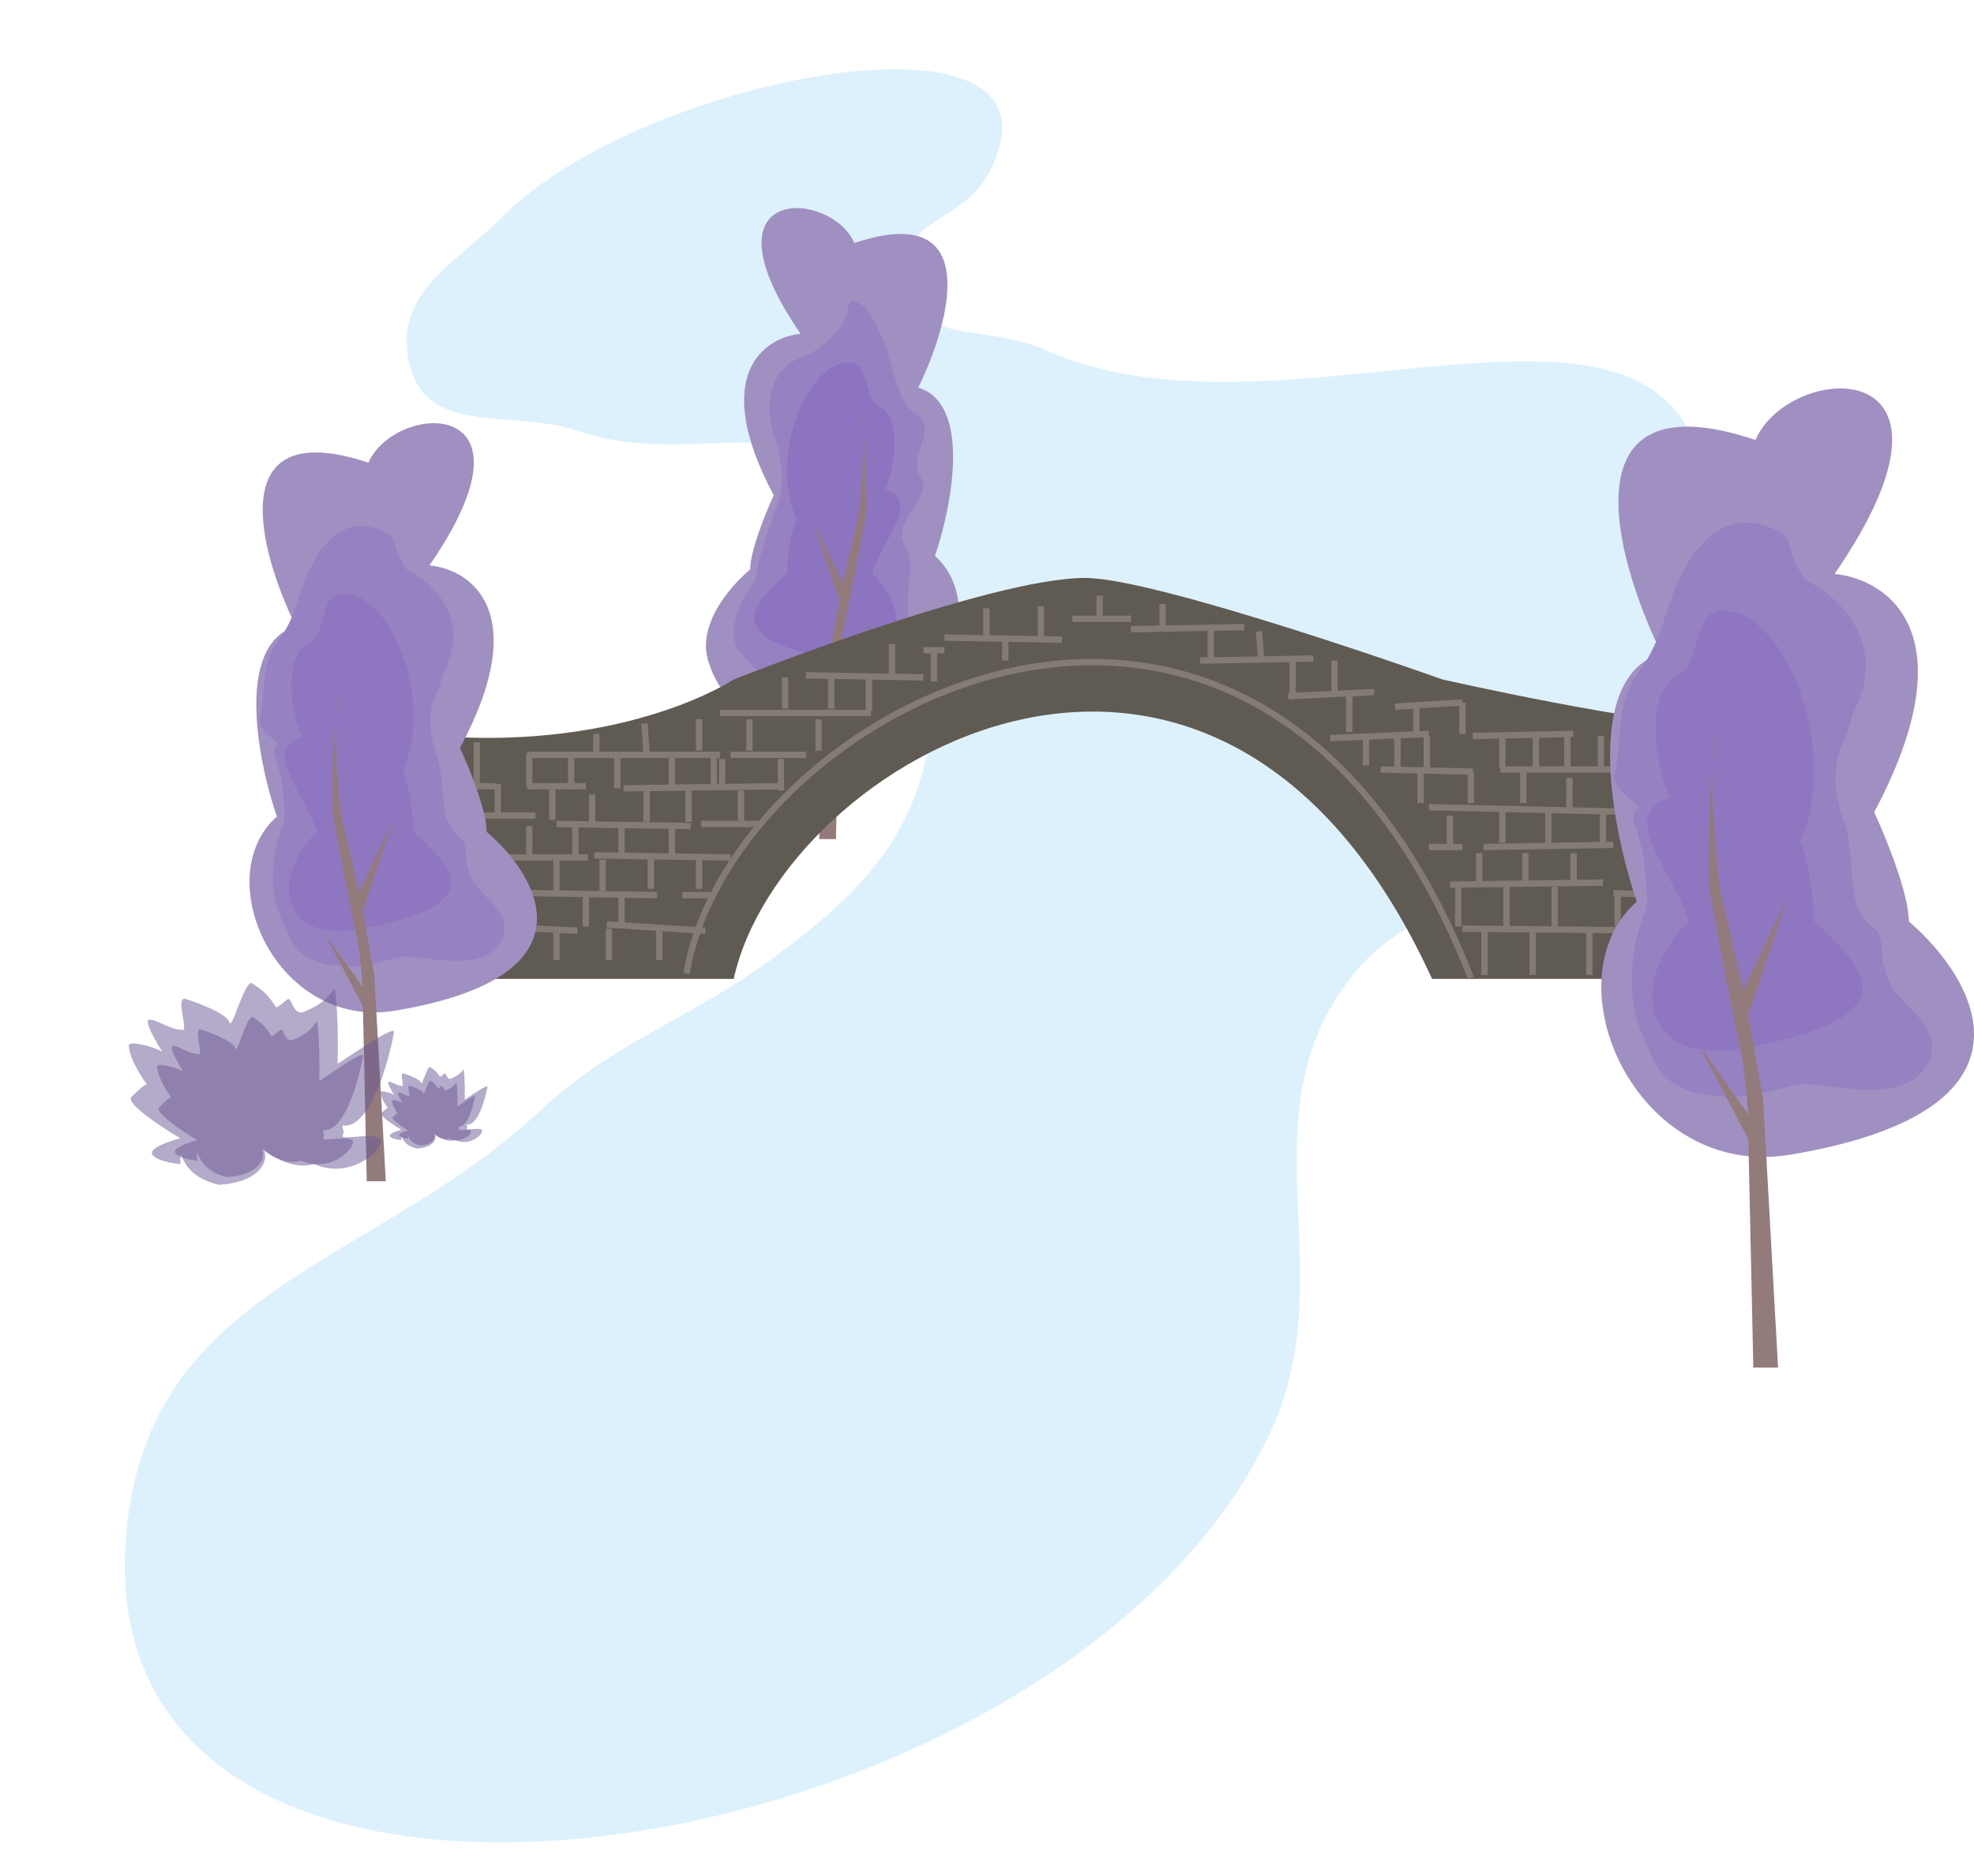 <svg width="625" height="594" viewBox="0 0 625 594" fill="none" xmlns="http://www.w3.org/2000/svg">
<path d="M144.012 319.169C87.028 363.962 16.124 363.622 1.891 440.387C-27.231 597.44 288.546 575.199 365.574 440.387C392.363 393.501 366.512 343.81 400.129 302.923C425.122 272.526 457.366 283.081 483.644 254.099C509.238 225.871 525.518 204.051 528.316 163.765C534.853 69.671 398.46 135.286 323.774 92.999C306.571 83.258 279.998 87.894 280.602 66.165C281.096 48.389 301.478 50.345 310.827 36.037C346.572 -18.674 204.792 -4.856 156.702 36.037C140.791 49.566 120.25 56.844 122.875 79.146C125.813 104.09 153.985 96.805 174.708 106.028C209.329 121.437 244.525 101.932 266.197 136.107C277.337 153.675 282.339 167.478 280.602 189C276.764 236.558 257.55 255.66 220.294 278.218C193.782 294.271 168.704 299.76 144.012 319.169Z" transform="translate(0.165 45.993) rotate(-4.951)" fill="#DDF1FD"/>
<path d="M39.252 167.609C32.44 169.836 26.079 165.383 19.922 163.284C18.942 162.953 17.988 162.578 17.06 162.158C13.286 160.498 9.907 158.056 7.148 154.993C4.388 151.931 2.309 148.317 1.05 144.391C0.685 143.431 0.413 142.437 0.239 141.424C-1.479 131.456 6.38 120.929 14.013 114.39C14.013 108.423 18.977 96.28 21.461 90.952C1.034 52.599 18.624 40.878 29.972 39.813C-3.009 -8.13 39.548 -5.987 46.993 11.048C87.848 -2.59 77.493 35.907 67.208 56.848C84.229 61.975 77.846 94.502 72.516 110.128C88.227 124.122 78.158 155.431 55.819 163.185C54.631 163.597 53.42 163.939 52.193 164.209C48.646 165.057 45.148 166.005 41.698 167.053C40.931 167.253 40.111 167.441 39.252 167.609Z" transform="translate(223.516 65.886)" fill="#A090C1"/>
<path d="M37.263 122.493C35.431 121.891 33.453 121.906 31.631 122.534C25.906 124.443 20.181 126.351 14.752 122.156C13.826 121.605 12.922 121.026 12.04 120.419C7.741 117.49 3.995 113.822 0.975 109.587C0.546 108.57 0.255 107.5 0.11 106.406C-0.037 105.245 -0.037 104.069 0.11 102.908C0.301 101.763 0.564 100.631 0.899 99.52C1.936 96.088 3.623 92.888 5.87 90.093C6.253 89.319 6.572 88.515 6.824 87.689C8.163 80.692 10.281 74.063 12.653 67.607C12.994 66.685 13.337 65.765 13.681 64.843C15.907 59.071 15.589 53.257 14.285 47.557C14.1 46.743 13.897 45.932 13.674 45.124C9.368 35.07 10.322 20.758 22.745 17.38C23.654 16.91 24.545 16.426 25.413 15.885C28.886 13.764 31.974 11.095 34.318 7.409C34.944 6.543 35.437 5.588 35.781 4.575C36.165 3.435 36.374 2.242 36.401 1.039C36.719 0.403 37.355 -0.233 37.991 0.085C42.444 1.039 44.034 5.491 46.082 9.451C46.537 10.383 46.941 11.325 47.31 12.275C49.154 17.046 50.109 22.008 51.867 26.671C52.185 27.625 52.554 28.579 52.936 29.533C53.318 30.487 53.728 31.394 54.176 32.303C54.663 32.989 55.225 33.617 55.852 34.177C56.522 34.769 57.264 35.276 58.059 35.684C58.676 36.112 59.206 36.651 59.624 37.274C60.432 38.521 60.731 40.172 60.26 42.398C59.306 46.533 57.08 50.667 58.746 55.05C59.23 55.692 59.603 56.412 59.847 57.178C61.265 62.047 54.1 67.407 53.264 73.249C53.264 74.203 53.264 75.157 53.617 76.045C54.114 76.869 54.539 77.734 54.889 78.631C57.21 84.537 54.606 90.643 55.188 96.626C55.165 97.739 55.108 98.852 55.114 99.927C54.529 103.451 58.664 105.996 56.755 108.858C56.3 109.552 55.791 110.208 55.232 110.821C53.944 112.001 52.688 113.171 51.486 114.338C50.932 114.974 50.366 115.579 49.797 116.196C49.228 116.813 48.649 117.427 48.08 118.044C45.942 120.626 42.762 121.898 39.162 122.48C38.573 122.506 37.937 122.509 37.263 122.493Z" transform="translate(232.279 95.377)" fill="#9681C2"/>
<path d="M25.56 93.912C-12.286 87.048 0.343 76.053 10.374 66.693C10.374 62.326 11.706 53.437 13.379 49.537C5.969 32.967 13.379 7.434 25.56 0.907C38.32 -3.721 33.272 10.7 39.814 13.963C46.356 17.226 45.167 31.844 41.452 40.075C52.902 43.819 40.947 55.262 37.362 66.699C50.256 79.17 47.772 97.942 25.56 93.912Z" transform="translate(238.779 114.862)" fill="#8C74C0"/>
<g filter="url(#filter0_i)">
<path d="M1.81 135.302H7.13L8.193 86.297L18.831 66.053L8.193 80.97L9.258 70.315C11.739 58.229 16.703 33.453 16.703 30.895C16.703 29.111 16.703 14.754 15.978 6.253C15.902 2.583 15.514 0 14.576 0C15.212 0 15.666 2.579 15.978 6.253C16.166 15.063 14.576 30.145 14.576 30.895C14.576 31.748 11.03 46.878 9.258 54.333L3.578 42.326L2.713 40.498C1.567 38.452 0.656 36.283 0 34.032C0.636 35.94 0.636 38.166 1.66 40.024C1.886 40.711 2.124 41.433 2.376 42.183L8.193 59.66L5.012 77.773L1.81 135.302Z" transform="translate(257.549 120.355)" fill="#937B7B"/>
</g>
<path d="M479.274 53.237H438.638V46.408C417.058 46.872 351.986 32.154 351.986 32.154C351.986 32.154 261.748 0 238.774 0C208.562 0 127.554 32.154 127.554 32.154C127.554 32.154 94.155 54.563 33.598 50.055H0V126.628H33.598V126.96H127.554C142.826 57.679 280.274 -22.541 348.666 126.96H438.638V126.429H479.341V53.237H479.274Z" transform="translate(104.746 182.988)" fill="#605B52"/>
<path d="M0 69.612H25.896M2.656 92.817H15.936M0 60.331H13.28M0 104.087L39.176 106.076M44.488 82.209L87.648 82.872M23.24 94.142L64.408 94.805M72.376 94.805H81.672M48.472 104.087L79.68 106.076M32.536 72.264L75.032 72.927M53.784 60.994L102.92 60.331M23.24 50.386H84.328M87.648 50.386H111.552M84.328 37.127H132.136M111.552 25.193L148.736 25.856M155.376 13.259L192.56 13.922M195.88 7.293H214.472M214.405 10.608L250.261 9.945M236.317 20.552L272.173 19.889M264.205 31.823L291.429 30.497M298.069 35.138L319.317 33.812M277.485 45.082L308.693 43.756M293.488 55.027L322.703 55.69M322.637 44.419L354.509 43.756M331.335 55.027H367.191M370.445 55.69L395.013 55.027M308.76 66.96L395.079 68.95M326.023 79.557L367.191 78.894M308.76 79.557H319.383M315.4 91.491L363.871 90.828M373.167 82.209H395.079M367.191 94.142L395.079 95.469M319.383 105.413L395.079 106.142M148.736 17.237H155.376M0 82.872H42.496M78.352 72.264H96.944M23.24 60.331H41.832M7.304 73.59V82.872M7.304 46.408V60.994M37.184 51.049V60.994M51.792 51.049V60.994M84.992 51.712V61.657M90.968 61.657V71.601M74.368 61.657V71.601M61.088 61.657V71.601M43.824 62.983V72.927M31.208 60.994V70.938M13.944 59.668V69.612M15.272 83.535V93.48M32.536 83.535V93.48M47.144 83.535V93.48M53.12 72.264V82.209M38.512 72.264V82.209M41.832 94.805V104.75M53.12 94.805V104.75M23.904 94.805V104.75M7.968 93.48V103.424M17.264 105.413V115.358M32.536 105.413V115.358M49.136 105.413V115.358M65.072 105.413V115.358M62.416 82.872V92.817M77.688 82.872V92.817M69.056 72.927V82.872M69.056 50.386V60.331M23.904 50.386V60.331M45.152 43.756V50.386M60.424 40.441L61.088 50.386M1.992 83.535V93.48M82.336 51.049V60.994M103.584 51.712V61.657M77.688 39.116V49.06M93.624 39.116V49.06M115.536 39.116V49.06M104.912 25.856V35.801M119.52 25.856V35.801M131.472 26.519V36.464M138.776 15.248V25.193M152.056 17.237V27.182M174.632 13.259V20.552M204.512 8.09296e-06V7.293M224.432 2.652V9.945M239.704 9.282V20.552M265.6 20.552V31.823M278.88 20.552V31.823M283.528 31.823V43.093M288.84 43.756V53.701M298.8 44.419V54.364M308.096 44.419V54.364M306.104 55.69V65.635M315.4 69.612V79.557M324.695 81.546V91.491M339.303 81.546V91.491M354.575 81.546V91.491M374.495 84.198V94.142M383.791 95.469V105.413M368.519 94.805V104.75M348.599 92.154V104.75M333.327 92.154V104.75M318.055 92.154V104.75M326.355 120.065V105.479M341.627 120.065V105.479M359.555 120.065V105.479M377.483 120.065V105.479M391.892 120.065V108.728M331.999 68.287V78.231M346.607 68.287V78.231M363.871 68.287V78.231M377.151 71.601V81.546M389.103 69.612V79.557M322.039 55.69V65.635M338.639 55.69V65.635M353.247 57.679V67.624M370.511 55.69V65.635M385.783 55.69V65.635M379.807 45.082V55.027M392.423 45.082V55.027M304.776 34.475V44.419M319.383 33.812V43.756M331.999 44.419V54.364M342.623 44.419V54.364M352.583 44.419V54.364M363.207 44.419V54.364M254.976 11.271L255.64 20.552M168.656 3.978V13.922M185.92 3.315V13.259M23.904 72.927V82.209M73.704 119.667C87.648 35.469 253.98 -52.706 322.039 120.993" transform="translate(143.656 188.624)" stroke="#837B74" stroke-width="2.005" stroke-miterlimit="10"/>
<path d="M59.767 242.618C142.483 228.786 119.297 187.609 97.367 168.748C97.367 159.95 90.057 142.032 86.399 134.173C116.478 77.593 90.576 60.303 73.868 58.731C122.43 -11.991 59.767 -8.833 48.804 16.297C-11.354 -3.822 3.894 52.969 19.039 83.861C-6.024 91.425 3.374 139.414 11.228 162.461C-16.992 187.609 11.228 250.739 59.767 242.618Z" transform="translate(507 123)" fill="#A090C1"/>
<path d="M41.281 181.46C44.51 181.115 47.711 180.546 50.862 179.757C52.524 179.344 54.21 178.865 55.957 178.349C57.526 177.966 59.133 177.766 60.748 177.753C70.896 178.495 81.198 181.31 91.501 178.025C98.994 175.21 103.677 166.765 98.525 159.258C94.779 153.627 88.223 149.874 86.293 143.207C86.034 142.06 85.704 140.93 85.305 139.824C85.103 138.868 84.977 137.899 84.926 136.924C84.711 133.865 84.711 130.52 82.585 128.76C79.553 126.362 77.388 123.037 76.417 119.292C74.642 111.4 75.579 102.485 72.769 94.509C70.427 87.94 69.023 79.964 71.191 72.926C71.683 71.424 72.31 69.97 73.064 68.581C73.609 67.312 74.078 66.012 74.469 64.687C74.867 63.364 75.213 62.013 75.616 60.596C84.945 42.898 77.452 26.945 60.593 18.091C59.823 17.027 59.118 15.918 58.481 14.769C57.095 12.26 56.072 9.567 55.442 6.77C54.505 3.016 49.354 1.139 45.078 0.257C43.593 0.003 42.081 -0.063 40.578 0.06C37.52 0.285 34.573 1.304 32.027 3.016C22.661 10.054 18.915 21.315 15.636 31.435C15.168 32.941 14.616 34.452 14.04 35.892C12.346 40.397 9.977 44.616 7.015 48.406C6.271 49.64 5.577 50.883 4.969 52.159C4.362 53.408 3.857 54.704 3.461 56.035C1.119 64.48 2.056 72.457 2.85827e-07 80.747C0.195 81.722 0.575 82.651 1.119 83.483C2.024 84.827 3.14 86.016 4.425 87.002C5.802 87.94 6.739 89.348 8.144 90.286C5.802 91.225 5.802 93.101 6.271 94.978C7.675 98.262 8.144 101.078 9.08 104.362C9.549 107.177 9.783 110.227 10.068 113.277C10.209 114.811 10.345 116.369 10.466 117.969C10.458 119.484 10.33 120.996 10.082 122.492C4.964 135.329 3.695 149.517 8.973 162.214C9.564 163.641 10.233 165.035 10.977 166.389C11.566 168.405 12.441 170.325 13.576 172.09C14.12 172.932 14.722 173.735 15.379 174.492C21.256 181.31 31.09 181.779 40.026 181.676C40.456 181.596 40.873 181.516 41.281 181.46Z" transform="translate(511.02 165.489)" fill="#9681C2"/>
<path d="M30.538 138.54C86.266 128.415 67.665 112.195 52.895 98.386C52.909 91.963 50.937 78.826 48.474 73.078C59.385 48.633 48.474 10.966 30.538 1.338C11.75 -5.489 19.191 15.785 9.544 20.599C-0.103 25.413 1.667 46.977 7.137 59.119C-9.722 64.642 7.882 81.523 13.159 98.396C-5.83 116.793 -2.168 144.485 30.538 138.54Z" transform="translate(521.515 193.371)" fill="#8E77C0"/>
<g filter="url(#filter1_i)">
<path d="M25.063 199.6H17.233L15.665 127.306L0 97.442L15.665 119.447L14.101 103.729C10.443 85.9 3.133 49.35 3.133 45.578C3.133 42.945 3.133 21.766 4.201 9.224C4.313 3.81 4.884 0 6.266 0C5.329 0 4.66 3.805 4.201 9.224C3.924 22.221 6.266 44.47 6.266 45.578C6.266 46.835 11.487 69.154 14.101 80.152L28.196 50.293L15.665 88.011L20.348 114.732L25.063 199.6Z" transform="translate(537.896 223.4)" fill="#937B7B"/>
</g>
<path d="M46.092 186.007C109.881 175.402 92 143.834 75.088 129.373C75.088 122.629 69.451 108.891 66.63 102.866C89.826 59.488 69.851 46.232 56.966 45.027C94.416 -9.193 46.092 -6.772 37.637 12.495C-8.756 -2.93 3.003 40.61 14.683 64.294C-4.646 70.092 2.602 106.884 8.659 124.553C-13.104 143.834 8.659 192.234 46.092 186.007Z" transform="translate(79 134)" fill="#A090C1"/>
<path d="M31.835 139.119C34.325 138.855 36.794 138.419 39.224 137.814C40.506 137.497 41.806 137.13 43.153 136.734C44.363 136.44 45.603 136.287 46.848 136.278C54.674 136.846 62.619 139.004 70.564 136.486C76.343 134.328 79.954 127.853 75.981 122.098C73.092 117.781 68.036 114.903 66.548 109.792C66.348 108.912 66.094 108.046 65.786 107.198C65.631 106.466 65.533 105.723 65.494 104.975C65.328 102.63 65.328 100.065 63.688 98.716C61.35 96.878 59.68 94.329 58.932 91.457C57.563 85.407 58.285 78.572 56.118 72.457C54.313 67.421 53.229 61.306 54.901 55.91C55.281 54.758 55.765 53.644 56.346 52.579C56.766 51.606 57.128 50.609 57.429 49.593C57.736 48.579 58.004 47.543 58.314 46.457C65.508 32.888 59.73 20.658 46.729 13.87C46.135 13.054 45.591 12.204 45.1 11.323C44.031 9.4 43.242 7.335 42.756 5.19C42.034 2.312 38.061 0.873 34.764 0.197C33.618 0.002 32.452 -0.048 31.293 0.046C28.935 0.219 26.662 1 24.699 2.312C17.476 7.708 14.587 16.341 12.059 24.1C11.697 25.255 11.271 26.413 10.827 27.517C9.521 30.971 7.694 34.206 5.41 37.111C4.836 38.057 4.301 39.011 3.832 39.989C3.364 40.946 2.975 41.94 2.669 42.96C0.863 49.435 1.585 55.55 2.20426e-07 61.906C0.151 62.654 0.444 63.366 0.863 64.004C1.561 65.034 2.422 65.945 3.413 66.701C4.475 67.421 5.197 68.5 6.28 69.219C4.475 69.939 4.475 71.378 4.836 72.817C5.919 75.335 6.28 77.493 7.003 80.011C7.364 82.169 7.544 84.507 7.765 86.845C7.873 88.022 7.978 89.216 8.072 90.443C8.065 91.604 7.966 92.764 7.775 93.91C3.828 103.752 2.849 114.63 6.92 124.364C7.375 125.458 7.891 126.527 8.465 127.565C8.919 129.11 9.594 130.582 10.47 131.936C10.889 132.582 11.354 133.197 11.86 133.777C16.392 139.004 23.977 139.364 30.867 139.285C31.199 139.224 31.521 139.162 31.835 139.119Z" transform="translate(82.1 166.575)" fill="#9681C2"/>
<path d="M23.55 106.214C66.527 98.451 52.182 86.016 40.792 75.43C40.802 70.505 39.282 60.433 37.382 56.026C45.797 37.285 37.382 8.407 23.55 1.026C9.061 -4.208 14.8 12.102 7.36 15.792C-0.079 19.483 1.286 36.016 5.504 45.325C-7.497 49.559 6.078 62.501 10.148 75.437C-4.496 89.541 -1.672 110.771 23.55 106.214Z" transform="translate(90.194 187.951)" fill="#8E77C0"/>
<g filter="url(#filter2_i)">
<path d="M19.328 153.027H13.29L12.08 97.602L0 74.706L12.08 91.576L10.874 79.526C8.054 65.857 2.416 37.835 2.416 34.943C2.416 32.925 2.416 16.687 3.239 7.072C3.326 2.921 3.767 0 4.832 0C4.11 0 3.593 2.917 3.239 7.072C3.026 17.036 4.832 34.094 4.832 34.943C4.832 35.907 8.859 53.018 10.874 61.45L21.745 38.558L12.08 67.475L15.692 87.961L19.328 153.027Z" transform="translate(102.827 210.973)" fill="#937B7B"/>
</g>
<path d="M17.129 21.217C17.284 21.437 17.416 21.759 17.416 22.194C17.416 23.186 16.43 25.5 11.501 25.831C7.229 24.839 6.901 22.194 6.572 21.863V23.186C5.477 23.076 3.22 22.657 2.957 21.863C2.695 21.07 5.258 20.21 6.572 19.88C4.162 18.447 -0.46 15.384 0.329 14.591L0.329 14.591C1.314 13.599 1.643 13.268 2.3 12.938C1.972 12.607 -6.05103e-05 9.664 0 7.979C2.2048e-05 7.365 2.741 7.986 4.272 8.785C3.396 7.414 1.84 4.673 2.629 4.673C3.615 4.673 5.258 5.995 6.901 5.995C7.558 5.995 5.915 1.697 7.229 2.028C8.982 2.579 12.553 3.946 12.815 5.003C13.144 6.326 14.787 -0.617 15.773 0.045L15.773 0.045C16.759 0.706 17.744 1.367 18.73 3.02C18.927 3.35 19.716 2.359 20.373 2.028C20.811 2.028 21.03 4.21 22.345 3.681C23.988 3.02 25.192 2.248 26.288 0.706C26.726 3.02 26.74 9.962 26.616 10.293C26.493 10.623 34.174 5.003 33.846 6.326C33.079 10.513 30.691 18.756 27.274 18.227C27.274 18.888 27.602 18.888 27.274 19.549C26.945 20.211 32.203 18.888 32.203 20.211C32.203 21.533 28.259 25.169 23.659 23.186C21.049 23.902 18.422 22.338 17.129 21.217Z" transform="translate(120.487 337.839)" fill="#6B5795" fill-opacity="0.5"/>
<path d="M13.3 16.835C13.421 17.011 13.523 17.266 13.523 17.611C13.523 18.398 12.757 20.234 8.93 20.497C5.613 19.71 5.358 17.611 5.103 17.349V18.398C4.252 18.311 2.5 17.978 2.296 17.349C2.092 16.719 4.082 16.037 5.103 15.775C3.232 14.638 -0.357 12.207 0.255 11.578L0.255 11.578C1.021 10.791 1.276 10.528 1.786 10.266C1.531 10.004 -4.69841e-05 7.669 0 6.331C1.71195e-05 5.844 2.128 6.337 3.317 6.971C2.636 5.883 1.429 3.708 2.041 3.708C2.807 3.708 4.082 4.757 5.358 4.757C5.868 4.757 4.593 1.347 5.613 1.609C6.974 2.046 9.747 3.131 9.951 3.97C10.206 5.019 11.482 -0.489 12.247 0.035C13.012 0.56 13.778 1.085 14.543 2.396C14.696 2.659 15.309 1.872 15.819 1.609C16.159 1.609 16.329 3.341 17.35 2.921C18.626 2.396 19.561 1.784 20.412 0.56C20.752 2.396 20.762 7.905 20.667 8.167C20.571 8.43 26.535 3.97 26.28 5.019C25.685 8.342 23.831 14.883 21.177 14.463C21.177 14.988 21.432 14.988 21.177 15.512C20.922 16.037 25.004 14.988 25.004 16.037C25.004 17.086 21.942 19.972 18.37 18.398C16.344 18.966 14.304 17.726 13.3 16.835Z" transform="translate(124.102 342.181)" fill="#6B5795" fill-opacity="0.5"/>
<path d="M42.477 52.464C42.862 53.009 43.188 53.806 43.188 54.881C43.188 57.333 40.743 63.055 28.52 63.873C17.927 61.42 17.112 54.881 16.297 54.063V57.333C13.581 57.06 7.986 56.025 7.334 54.063C6.682 52.101 13.038 49.976 16.297 49.158C10.322 45.616 -1.141 38.041 0.815 36.079L0.815 36.079C3.259 33.626 4.074 32.809 5.704 31.991C4.889 31.174 -0 23.898 0 19.729C5.46749e-05 18.211 6.797 19.748 10.593 21.722C8.42 18.333 4.563 11.555 6.519 11.555C8.963 11.555 13.038 14.825 17.112 14.825C18.742 14.825 14.668 4.197 17.927 5.015C22.273 6.377 31.128 9.756 31.78 12.372C32.594 15.642 36.669 -1.525 39.113 0.11C41.558 1.745 44.002 3.38 46.447 7.467C46.936 8.285 48.892 5.832 50.521 5.015C51.608 5.015 52.151 10.41 55.411 9.102C59.485 7.467 62.473 5.56 65.189 1.745C66.275 7.467 66.309 24.634 66.004 25.452C65.698 26.269 84.746 12.372 83.931 15.642C82.029 25.997 76.108 46.379 67.633 45.071C67.633 46.706 68.448 46.706 67.633 48.341C66.819 49.976 79.856 46.706 79.856 49.976C79.856 53.246 70.078 62.238 58.67 57.333C52.199 59.104 45.684 55.237 42.477 52.464Z" transform="translate(40.803 311.277)" fill="#6B5795" fill-opacity="0.5"/>
<path d="M32.982 41.63C33.281 42.063 33.534 42.695 33.534 43.548C33.534 45.494 31.636 50.035 22.145 50.683C13.92 48.737 13.287 43.548 12.654 42.899V45.494C10.545 45.278 6.201 44.456 5.694 42.899C5.188 41.342 10.123 39.656 12.654 39.007C8.014 36.196 -0.886 30.185 0.633 28.629L0.633 28.629C2.531 26.683 3.164 26.034 4.429 25.385C3.796 24.737 -0 18.963 0 15.655C4.24531e-05 14.45 5.277 15.671 8.225 17.236C6.538 14.547 3.543 9.169 5.062 9.169C6.96 9.169 10.123 11.763 13.287 11.763C14.552 11.763 11.389 3.331 13.92 3.979C17.294 5.06 24.169 7.742 24.676 9.817C25.308 12.412 28.472 -1.21 30.37 0.087C32.268 1.385 34.166 2.682 36.065 5.925C36.444 6.574 37.963 4.628 39.228 3.979C40.072 3.979 40.493 8.261 43.024 7.223C46.188 5.925 48.508 4.412 50.617 1.385C51.46 5.925 51.487 19.547 51.249 20.196C51.012 20.845 65.802 9.817 65.169 12.412C63.693 20.628 59.095 36.802 52.515 35.764C52.515 37.061 53.148 37.061 52.515 38.359C51.882 39.656 62.006 37.061 62.006 39.656C62.006 42.251 54.413 49.386 45.555 45.494C40.531 46.899 35.472 43.831 32.982 41.63Z" transform="translate(49.766 322.014)" fill="#6B5795" fill-opacity="0.5"/>
<defs>
<filter id="filter0_i" x="257.549" y="120.355" width="18.831" height="145.326" filterUnits="userSpaceOnUse" color-interpolation-filters="sRGB">
<feFlood flood-opacity="0" result="BackgroundImageFix"/>
<feBlend mode="normal" in="SourceGraphic" in2="BackgroundImageFix" result="shape"/>
<feColorMatrix in="SourceAlpha" type="matrix" values="0 0 0 0 0 0 0 0 0 0 0 0 0 0 0 0 0 0 255 0" result="hardAlpha"/>
<feOffset dy="10.024"/>
<feGaussianBlur stdDeviation="5.012"/>
<feComposite in2="hardAlpha" operator="arithmetic" k2="-1" k3="1"/>
<feColorMatrix type="matrix" values="0 0 0 0 0 0 0 0 0 0 0 0 0 0 0 0 0 0 0.25 0"/>
<feBlend mode="normal" in2="shape" result="effect1_innerShadow"/>
</filter>
<filter id="filter1_i" x="537.896" y="223.4" width="28.196" height="209.624" filterUnits="userSpaceOnUse" color-interpolation-filters="sRGB">
<feFlood flood-opacity="0" result="BackgroundImageFix"/>
<feBlend mode="normal" in="SourceGraphic" in2="BackgroundImageFix" result="shape"/>
<feColorMatrix in="SourceAlpha" type="matrix" values="0 0 0 0 0 0 0 0 0 0 0 0 0 0 0 0 0 0 255 0" result="hardAlpha"/>
<feOffset dy="10.024"/>
<feGaussianBlur stdDeviation="5.012"/>
<feComposite in2="hardAlpha" operator="arithmetic" k2="-1" k3="1"/>
<feColorMatrix type="matrix" values="0 0 0 0 0 0 0 0 0 0 0 0 0 0 0 0 0 0 0.25 0"/>
<feBlend mode="normal" in2="shape" result="effect1_innerShadow"/>
</filter>
<filter id="filter2_i" x="102.827" y="210.973" width="21.745" height="163.05" filterUnits="userSpaceOnUse" color-interpolation-filters="sRGB">
<feFlood flood-opacity="0" result="BackgroundImageFix"/>
<feBlend mode="normal" in="SourceGraphic" in2="BackgroundImageFix" result="shape"/>
<feColorMatrix in="SourceAlpha" type="matrix" values="0 0 0 0 0 0 0 0 0 0 0 0 0 0 0 0 0 0 255 0" result="hardAlpha"/>
<feOffset dy="10.024"/>
<feGaussianBlur stdDeviation="5.012"/>
<feComposite in2="hardAlpha" operator="arithmetic" k2="-1" k3="1"/>
<feColorMatrix type="matrix" values="0 0 0 0 0 0 0 0 0 0 0 0 0 0 0 0 0 0 0.25 0"/>
<feBlend mode="normal" in2="shape" result="effect1_innerShadow"/>
</filter>
</defs>
</svg>
